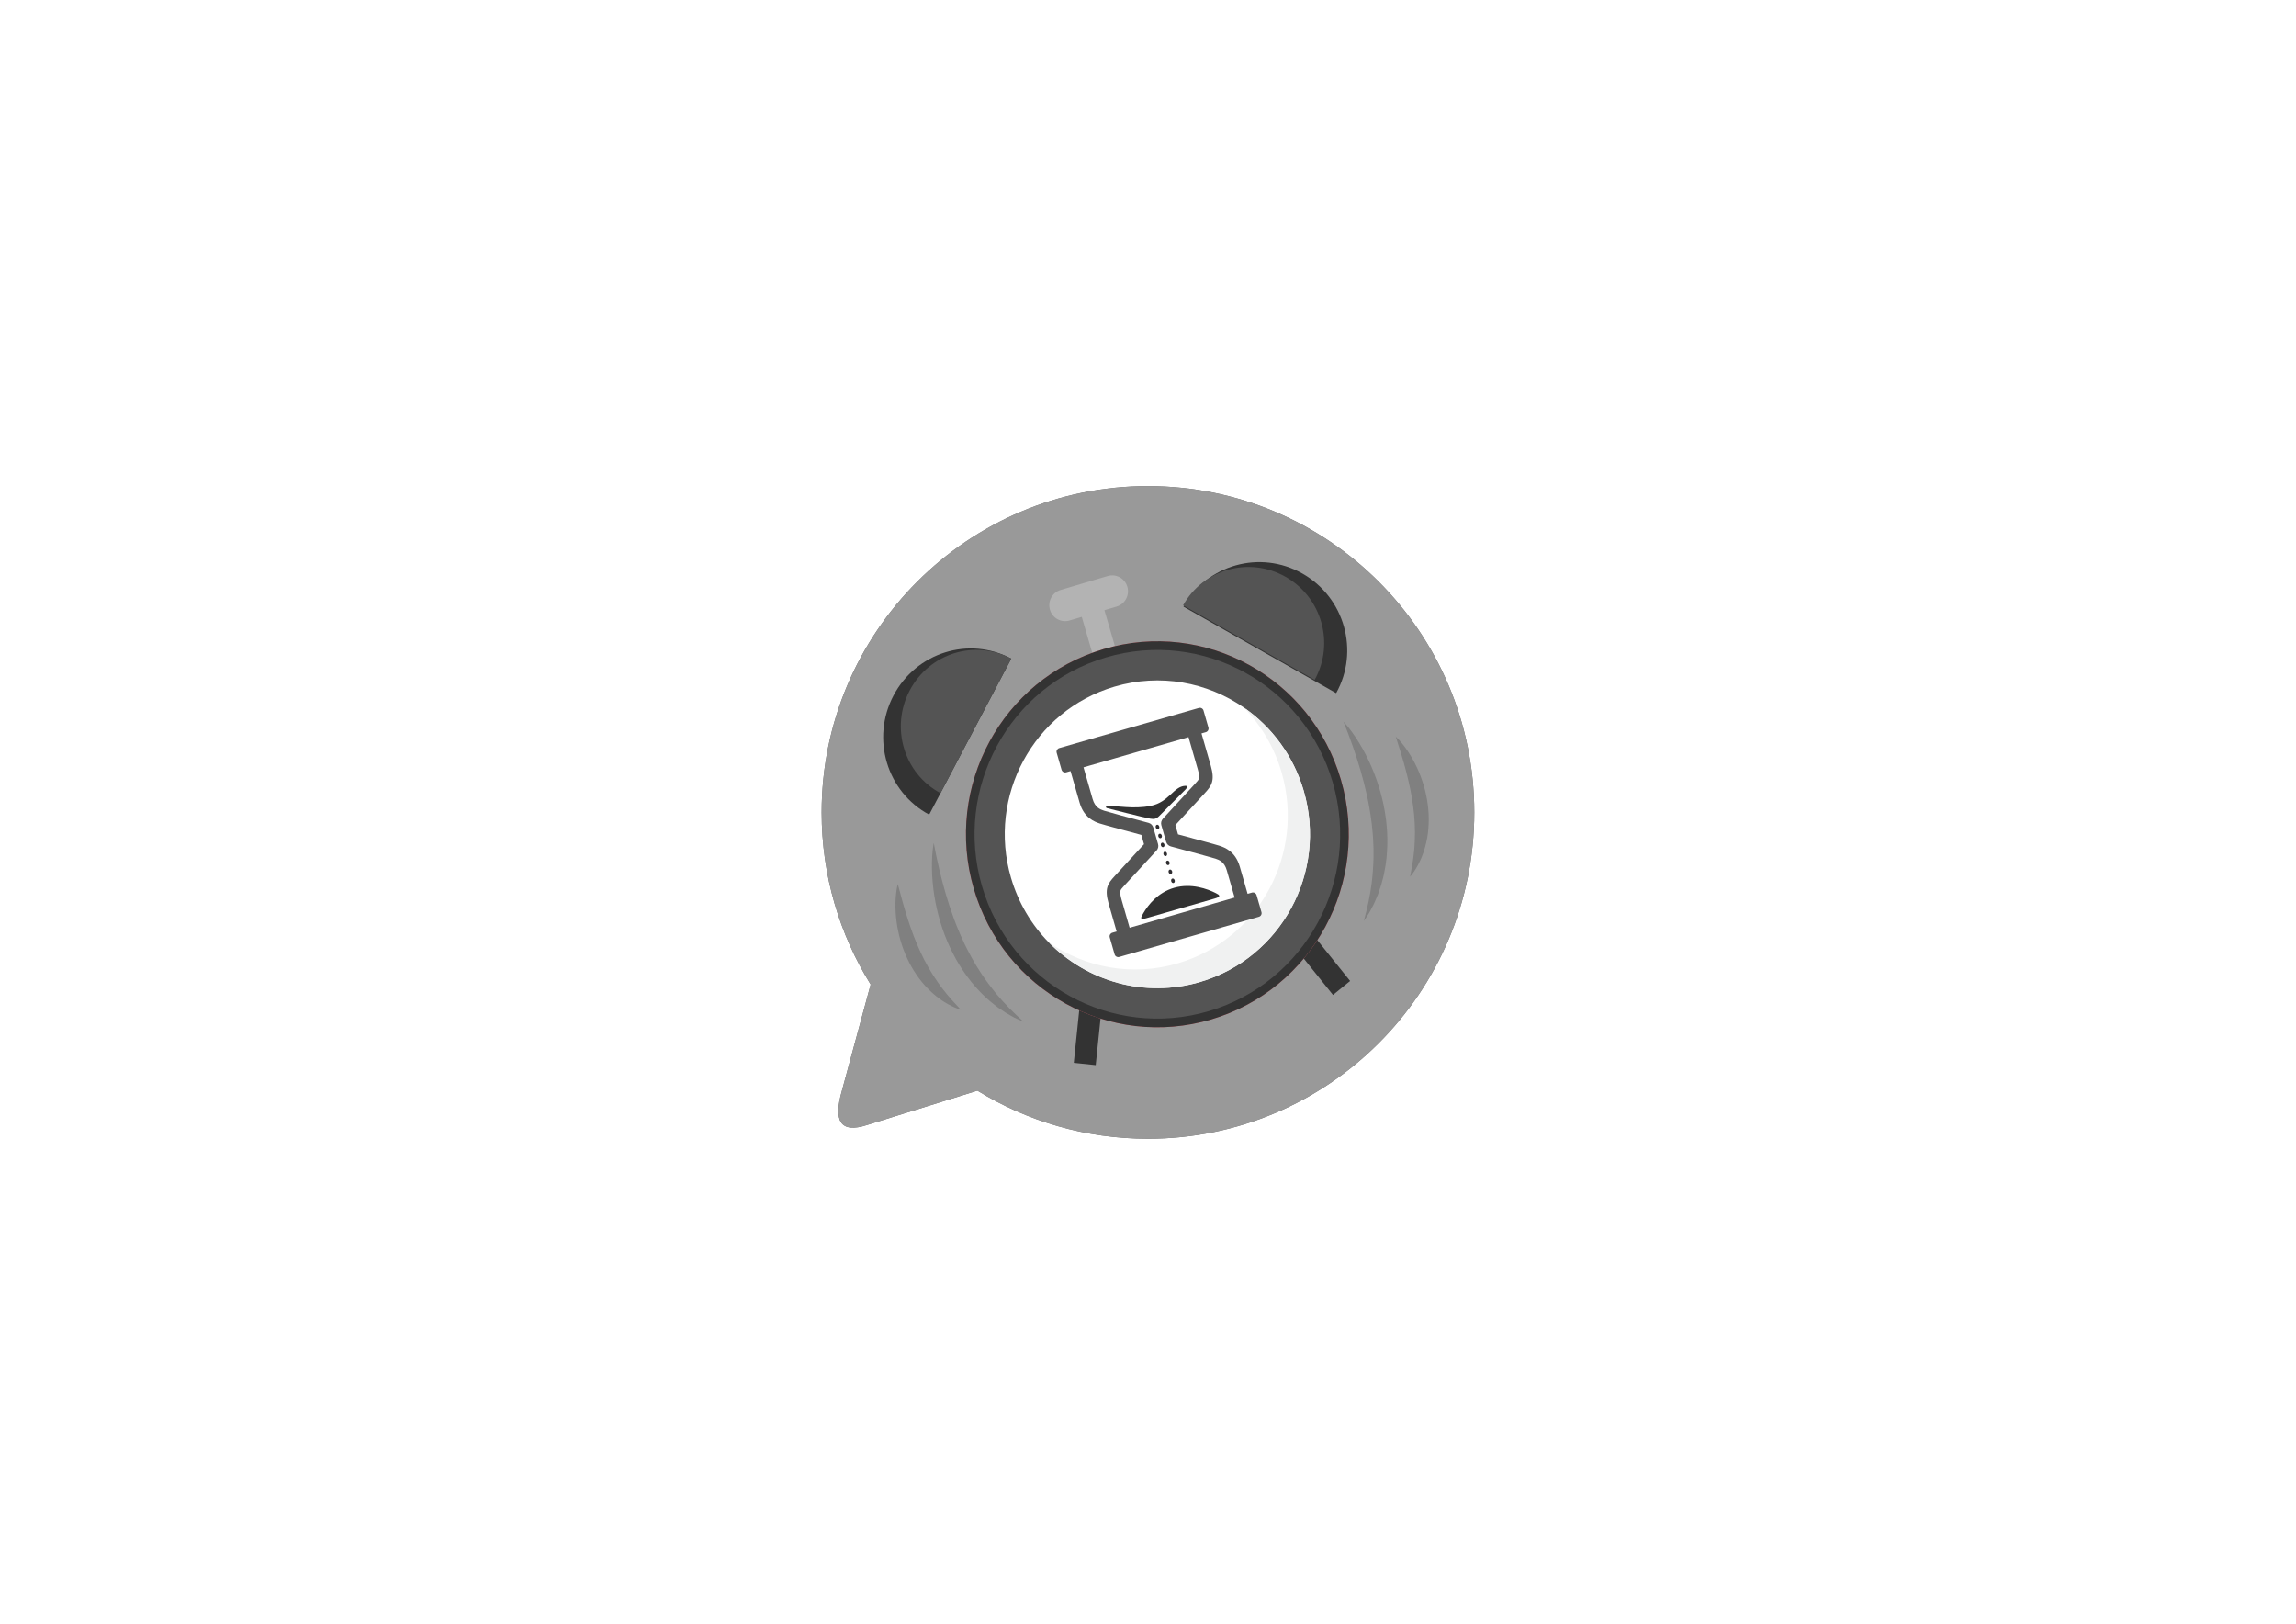 <?xml version="1.0" encoding="UTF-8"?>
<!DOCTYPE svg PUBLIC "-//W3C//DTD SVG 1.1//EN" "http://www.w3.org/Graphics/SVG/1.1/DTD/svg11.dtd">
<!-- Creator: CorelDRAW 2020 (64 Bit) -->
<svg xmlns="http://www.w3.org/2000/svg" xml:space="preserve" width="297mm" height="210mm" version="1.1" style="shape-rendering:geometricPrecision; text-rendering:geometricPrecision; image-rendering:optimizeQuality; fill-rule:evenodd; clip-rule:evenodd"
viewBox="0 0 29700 21000"
 xmlns:xlink="http://www.w3.org/1999/xlink"
 xmlns:xodm="http://www.corel.com/coreldraw/odm/2003">
 <defs>
  <style type="text/css">
   <![CDATA[
    .fil10 {fill:none}
    .fil0 {fill:#666666}
    .fil9 {fill:#2F2D30;fill-rule:nonzero}
    .fil3 {fill:#333333;fill-rule:nonzero}
    .fil6 {fill:#545454;fill-rule:nonzero}
    .fil8 {fill:gray;fill-rule:nonzero}
    .fil1 {fill:#999999;fill-rule:nonzero}
    .fil4 {fill:#B3B3B3;fill-rule:nonzero}
    .fil5 {fill:#D3616A;fill-rule:nonzero}
    .fil7 {fill:#F0F1F1;fill-rule:nonzero}
    .fil2 {fill:white;fill-rule:nonzero}
   ]]>
  </style>
   <clipPath id="id0">
    <path d="M14849.47 6286.13c2331.2,0 4221,1889.8 4221,4221 0,2331.2 -1889.8,4221 -4221,4221 -808.82,0 -1564.46,-227.61 -2206.46,-622.15l-0.07 0.2 -1423.56 442.69c-352.02,116.56 -441.71,-53.06 -328.08,-444.5l371.14 -1371.84c-401.72,-646.14 -633.97,-1408.58 -633.97,-2225.4 0,-2331.2 1889.8,-4221 4221,-4221z"/>
   </clipPath>
 </defs>
 <g id="Camada_x0020_1">
  <path class="fil0" d="M14849.47 6286.13c2331.2,0 4221,1889.8 4221,4221 0,2331.2 -1889.8,4221 -4221,4221 -808.82,0 -1564.46,-227.61 -2206.46,-622.15l-0.07 0.2 -1423.56 442.69c-352.02,116.56 -441.71,-53.06 -328.08,-444.5l371.14 -1371.84c-401.72,-646.14 -633.97,-1408.58 -633.97,-2225.4 0,-2331.2 1889.8,-4221 4221,-4221z"/>
  <g style="clip-path:url(#id0)">
   <g id="_1865132928320">
    <path id="1" class="fil1" d="M22364.07 10548.77c0,4093.05 -3317.39,7411.12 -7409.31,7411.12 -4092.21,0 -7409.3,-3318.07 -7409.3,-7411.12 0,-4093.06 3317.09,-7411.14 7409.3,-7411.14 4091.92,0 7409.31,3318.08 7409.31,7411.14z"/>
    <path class="fil2" d="M21166.6 3627.43c-18.35,-10 -36.53,-19.86 -54.89,-29.63l9.8 -18.42c18.36,9.76 36.72,19.69 55.07,29.74l-9.98 18.31z"/>
    <polygon class="fil3" points="14173.76,13775.42 13890.14,13745.66 14394.55,8862.7 17464.55,12687.19 17242.95,12867.93 14606.74,9583.91 "/>
    <polygon class="fil4" points="14502.03,8632.01 14208.83,8718.75 13972.61,7907.23 14265.65,7820.5 "/>
    <path class="fil4" d="M13581.52 7885.43l0 0c-31.66,-109.06 30.19,-223.44 138.48,-255.46l609.45 -180.4c108.29,-32.01 221.61,30.45 253.59,139.52l0 0c31.66,109.08 -30.2,223.44 -138.48,255.48l-609.62 180.39c-108.29,32.02 -221.77,-30.46 -253.42,-139.53z"/>
    <path class="fil5" d="M17346.36 10087.22c385.09,1322.54 -366.25,2709.37 -1678.02,3097.58 -1311.94,388.18 -2687.51,-369.25 -3072.57,-1691.8 -385.01,-1322.53 366.22,-2709.37 1678.16,-3097.57 1311.77,-388.21 2687.34,369.23 3072.43,1691.79z"/>
    <path class="fil3" d="M17346.36 10087.22c385.09,1322.54 -366.25,2709.37 -1678.02,3097.58 -1311.94,388.18 -2687.51,-369.25 -3072.57,-1691.8 -385.01,-1322.53 366.22,-2709.37 1678.16,-3097.57 1311.77,-388.21 2687.34,369.23 3072.43,1691.79z"/>
    <path class="fil6" d="M17239.7 10118.8c367.72,1263.13 -349.86,2587.64 -1602.7,2958.42 -1253,370.75 -2566.88,-352.68 -2934.5,-1615.8 -367.82,-1263.13 349.76,-2587.66 1602.76,-2958.42 1252.84,-370.75 2566.72,352.66 2934.44,1615.8z"/>
    <path class="fil2" d="M16088.65 9150.19c-472.27,-326.72 -1080.91,-444.58 -1673.48,-269.25 -1045.85,309.49 -1644.79,1415.14 -1337.91,2469.57 95.46,327.39 266.9,611.3 489.32,837.98 494.02,503.32 1239.2,724.19 1960.35,510.79 1046.01,-309.49 1644.91,-1415.14 1337.91,-2469.56 -133.13,-457.11 -414.8,-829.47 -776.19,-1079.53z"/>
    <path class="fil7" d="M16088.65 9150.19c222.42,226.69 394.02,510.61 489.32,838 307,1054.42 -292.06,2160.08 -1337.75,2469.57 -592.57,175.33 -1201.37,57.47 -1673.64,-269.27 494.02,503.32 1239.2,724.19 1960.35,510.79 1046.01,-309.49 1644.91,-1415.14 1337.91,-2469.56 -133.13,-457.11 -414.8,-829.47 -776.19,-1079.53z"/>
    <path class="fil3" d="M17283.86 8964.63c304.24,-545.57 108.61,-1238.3 -436.88,-1547.23 -545.33,-308.97 -1234.01,-117.16 -1538.08,428.41l1974.96 1118.82z"/>
    <path class="fil6" d="M17005.76 8792.73c262.03,-470.08 93.35,-1066.97 -376.65,-1333.18 -470,-266.19 -1063.22,-100.93 -1325.25,369.15l1701.9 964.03z"/>
    <path class="fil3" d="M12019.47 10535.86c-548.3,-293.34 -755,-982.78 -461.82,-1539.91 293.31,-557.12 975.45,-770.97 1523.67,-477.61l-1061.85 2017.52z"/>
    <path class="fil6" d="M12165.79 10257.92c-472.75,-252.92 -651.06,-847.38 -398.25,-1327.76 252.94,-480.37 841.09,-664.75 1313.78,-411.82l-915.53 1739.58z"/>
    <path class="fil8" d="M17378.35 9332.31c39.12,41.66 74.68,86.59 108.12,132.84 33.93,46.12 65.1,94.05 95.13,142.86 59.59,97.85 112.03,200.22 157.97,305.84 45.94,105.61 84.42,214.74 116.08,326.18 7.79,27.92 15.42,55.85 22.08,84.06l19.48 84.89c10.88,57.06 21.59,114.23 29.06,172.01l5.52 43.31c1.79,14.45 2.76,29.03 4.22,43.53 2.27,29.06 5.52,58.02 7.14,87.16l2.93 87.48c0.97,29.16 0.16,58.41 -0.33,87.58 -3.25,116.66 -14.12,233.43 -38.31,347.58l-8.44 42.8c-2.76,14.27 -7.15,28.26 -10.55,42.4 -7.47,28.14 -14.78,56.27 -22.57,84.16 -9.09,27.65 -18.35,55.17 -27.77,82.53l-14.44 40.86 -16.73 40.09c-11.52,26.54 -22.4,53.18 -34.41,79.26 -13.48,25.67 -26.3,51.33 -39.94,76.59 -6.82,12.59 -13.15,25.4 -20.46,37.72l-22.89 36.47c-15.91,23.98 -30.84,48.15 -47.24,71.5 6.5,-28.17 14.12,-55.49 20.78,-82.98l11.04 -40.76 9.42 -41.22c6,-27.51 12.5,-54.59 18.83,-81.65l15.42 -81.97 7.96 -40.61 6 -41.05 12.18 -81.51c5.19,-54.84 13.31,-108.73 15.75,-163.4 4.87,-54.29 5.68,-108.83 7.79,-163.07 0.98,-27.13 -0.49,-54.43 0,-81.51l0 -40.67 -1.79 -40.71c-1.62,-27.12 -1.29,-54.22 -3.4,-81.31l-6.17 -81.18c-1.95,-27.05 -5.36,-54.06 -7.96,-81.06 -1.3,-13.52 -2.43,-27.05 -4.22,-40.52l-5.84 -40.36c-6.01,-54.05 -15.75,-107.65 -24.52,-161.41l-15.1 -80.44 -16.88 -80.18c-23.38,-106.86 -50.98,-213.18 -81.66,-319.14 -61.69,-212.06 -135.89,-421.66 -221.28,-632.99z"/>
    <path class="fil8" d="M18055.01 9526.82c30.36,27.47 57.31,58.12 82.96,89.6 25.82,31.47 49.52,64.46 72.41,98.2 45.13,67.66 84.58,139.2 119.49,213.3 34.25,74.23 63.15,151.3 86.69,230.36 23.54,79.01 40.75,160.21 51.63,242.52 10.88,82.26 15.91,165.67 12.34,249.04 -2.93,83.24 -12.34,166.47 -31.5,247.54 -4.38,20.33 -9.09,40.52 -15.26,60.4 -5.85,19.96 -11.69,39.84 -18.02,59.54 -7.14,19.51 -14.28,38.93 -21.75,58.16l-11.53 28.7 -12.99 28.1c-8.93,18.53 -17.53,37.17 -26.95,55.3 -10.39,17.85 -20.45,35.67 -31.17,53.1 -5.36,8.69 -10.39,17.54 -16.07,26l-17.86 25.02c-12.01,16.46 -24.19,32.81 -37.02,48.51 13.48,-81.12 30.85,-157.39 39.78,-234.98l4.22 -28.62 2.92 -28.88 6.5 -57.14c1.78,-38.41 6.49,-75.93 6.98,-114 3.89,-75.58 2.92,-150.92 -0.49,-225.93 -3.08,-74.99 -10.71,-149.78 -20.62,-224.38 -18.99,-149.4 -51.46,-297.78 -89.94,-446.83 -38.8,-149.39 -84.91,-297.89 -134.75,-452.63z"/>
    <path class="fil8" d="M12078.3 10900.74c41.64,224.22 91.57,440.98 153.21,653.03 31.09,105.87 64.83,210.31 102.52,312.96l28.67 76.71 30.56 75.84c21.39,50.02 41.77,100.49 65.72,149.25l16.94 37.06c5.61,12.37 11.97,24.3 17.96,36.47 12.36,24.12 23.95,48.66 36.8,72.51l38.47 71.62c12.61,23.97 27.51,46.57 40.63,70.31l20.25 35.23 21.91 34.21c14.89,22.55 28.4,46.23 43.67,68.6 30.83,44.51 60.76,89.95 94,132.95 31.34,44.67 67.12,85.53 100.79,128.95l53.9 61.87 27.11 31.31 28.41 29.79 56.99 60.58c19.8,19.34 39.94,38.53 59.74,58.41l29.87 29.62 31.17 28.28c20.46,19.43 41.4,38.29 61.86,58.51 -26.3,-10.75 -51.63,-22.89 -77.93,-34.46l-38.8 -18.21c-12.83,-6.38 -24.84,-13.75 -37.5,-20.59 -25,-13.84 -49.68,-28.37 -74.52,-42.75 -24.19,-15.35 -47.57,-31.89 -71.6,-47.9l-35.55 -24.62 -34.09 -26.51c-22.54,-17.85 -45.09,-36.02 -67.49,-54.34 -21.66,-19.16 -42.8,-38.9 -64.06,-58.55 -10.57,-9.98 -21.79,-19.39 -31.73,-29.9l-30.05 -31.38c-81.51,-82.89 -153.33,-175.22 -218.55,-271.64 -16.04,-24.24 -32.47,-48.42 -47.24,-73.42l-44.46 -75.27c-14.39,-25.32 -26.99,-51.5 -40.63,-77.24 -6.62,-12.96 -13.62,-25.72 -19.87,-38.87l-18.46 -39.49c-24.84,-52.67 -46.48,-106.59 -67.88,-160.55l-29.17 -81.98c-9.42,-27.41 -17.96,-55.09 -26.37,-82.8 -33.23,-110.97 -59.22,-223.83 -77.31,-337.66 -17.95,-113.86 -28.65,-228.6 -30.94,-343.35 -1.02,-57.38 -0.38,-114.72 3.31,-171.94 3.44,-57.17 9.17,-114.33 19.74,-170.65z"/>
    <path class="fil8" d="M11613.3 11433.06c41.15,157.31 81.89,307.41 129.4,454.15 47.63,146.35 99.86,288.88 163.79,424.98 31.72,68.11 65.48,135.21 103.04,199.98 37.31,65.01 76.79,128.92 120.61,190.38 20.75,31.79 44.82,60.85 67.11,92.07l36.04 44.61 17.83 22.71 19.11 21.72c49.05,60.46 104.57,115.16 159.33,176.11 -19.22,-6.22 -38.2,-13.42 -57.18,-20.67l-28.41 -11.32c-9.42,-3.97 -18.2,-8.75 -27.5,-13.12 -18.35,-8.82 -36.3,-18.34 -54.63,-27.72 -17.71,-10.08 -34.78,-21.14 -52.49,-31.79l-25.98 -16.56 -24.97 -17.91c-16.67,-12.09 -33.1,-24.54 -49.53,-37.06 -15.92,-13.1 -31.33,-26.78 -47,-40.36 -15.92,-13.36 -30.7,-27.77 -45.21,-42.48 -59.6,-57.76 -112.2,-122.68 -159.33,-191.04 -47.63,-68.25 -88.14,-141.2 -123.03,-216.37 -70.18,-150.36 -115.13,-310.96 -137.04,-473.22 -10.56,-81.25 -15.66,-162.97 -13.89,-244.52 1.15,-40.8 3.33,-81.49 8.29,-122.03 4.71,-40.49 10.82,-80.92 21.64,-120.54z"/>
    <g>
     <path class="fil6" d="M14960.35 11000.21l-413.5 449.58c-31.74,34.51 -48.55,53.37 -53.72,71.12 -6.23,21.32 -1.12,59.82 15.52,117.73l103.57 360.24 1358.34 -390.5 -101.39 -352.79c-32.03,-111.37 -98.65,-134.14 -147.27,-150.78 -38.03,-12.98 -365.4,-101.37 -576.15,-157.6 -29.62,-7.91 -52.93,-30.8 -61.42,-60.27l-61.66 -214.46c-8.4,-29.29 -0.95,-60.84 19.66,-83.27l412.26 -448.23 1.25 -1.37c31.73,-34.51 48.55,-53.37 53.71,-71.11 6.2,-21.32 1.13,-59.83 -15.52,-117.73l-119.93 -417.19 -1358.37 390.53 117.81 409.73c32,111.36 98.6,134.13 147.25,150.77 37.99,13 365.36,101.36 576.11,157.6 29.63,7.92 52.96,30.77 61.43,60.27l61.66 214.46c8.42,29.29 0.96,60.82 -19.64,83.27zm-736.09 -350.31c-60.28,-20.6 -201.46,-68.89 -258.63,-267.79l-117.81 -409.74 -56.03 16.11c-25.65,7.37 -52.69,-7.58 -60.06,-33.23l-63.21 -219.83c-7.37,-25.66 7.58,-52.67 33.26,-60.04l1806.23 -519.3c25.66,-7.36 52.69,7.58 60.06,33.25l63.21 219.81c7.37,25.64 -7.59,52.68 -33.23,60.05l-56.06 16.12 119.94 417.19c56.62,196.96 9.89,260.31 -77.53,355.38l-380.28 413.5 34.45 119.8c136.18,36.45 492.06,132.01 539.82,148.34 60.28,20.59 201.48,68.86 258.67,267.79l101.43 352.78 56.02 -16.1c25.66,-7.39 52.7,7.58 60.1,33.22l63.17 219.83c7.37,25.65 -7.59,52.66 -33.23,60.05l-1806.27 519.29c-25.64,7.37 -52.67,-7.58 -60.05,-33.25l-63.18 -219.8c-7.4,-25.66 7.57,-52.68 33.23,-60.05l56.03 -16.12 -103.54 -360.25c-56.66,-196.93 -9.94,-260.32 77.51,-355.38l380.23 -413.47 -34.43 -119.83c-136.17,-36.43 -492.04,-132 -539.82,-148.33z"/>
     <path class="fil3" d="M14876.68 10587.69c-79.2,-13.71 -558.36,-136.16 -558.36,-136.16 0,0 -37.8,-17.67 10.57,-23.44 114.62,-13.71 324.22,42.33 559.2,-6.35 234.97,-48.66 292.42,-251.55 443.91,-258.33 33.02,-1.48 37.11,11.75 6.78,43.69 -30.3,31.95 -305.56,308.45 -343.45,346.47 -37.85,38.05 -64.23,43.52 -118.65,34.12z"/>
     <path class="fil3" d="M15726.92 11550.68c48.71,24.38 74.6,44.77 -14.03,70.26 -72.24,20.77 -795.54,228.7 -887.48,255.14 -91.93,26.43 -65.22,-14.95 -33.95,-68.39 60.43,-103.21 185.01,-264.86 396.29,-325.61 221.26,-63.59 430.66,14.24 539.17,68.6z"/>
     <path class="fil9" d="M14964.63 10667.1c12.42,-3.57 26.15,6.39 30.72,22.21 4.55,15.84 -1.79,31.58 -14.21,35.15 -12.4,3.57 -26.14,-6.4 -30.71,-22.23 -4.53,-15.84 1.82,-31.57 14.2,-35.13z"/>
     <path class="fil9" d="M14997.97 10783c12.41,-3.57 26.14,6.41 30.7,22.24 4.56,15.85 -1.8,31.55 -14.2,35.12 -12.39,3.58 -26.16,-6.38 -30.68,-22.22 -4.57,-15.85 1.79,-31.57 14.18,-35.14z"/>
     <path class="fil9" d="M15047.81 10956.29c-12.4,3.57 -26.15,-6.4 -30.72,-22.22 -4.54,-15.86 1.8,-31.6 14.22,-35.15 12.4,-3.58 26.1,6.39 30.66,22.23 4.58,15.83 -1.77,31.57 -14.16,35.14z"/>
     <path class="fil9" d="M15081.09 11072.19c-12.36,3.57 -26.11,-6.37 -30.66,-22.22 -4.57,-15.84 1.79,-31.58 14.17,-35.15 12.44,-3.57 26.15,6.4 30.73,22.24 4.53,15.85 -1.8,31.58 -14.24,35.13z"/>
     <path class="fil9" d="M15114.44 11188.11c-12.4,3.55 -26.14,-6.39 -30.68,-22.22 -4.56,-15.85 1.8,-31.58 14.17,-35.14 12.41,-3.57 26.15,6.39 30.7,22.23 4.59,15.84 -1.77,31.56 -14.19,35.13z"/>
     <path class="fil9" d="M15147.78 11304.03c-12.4,3.56 -26.16,-6.4 -30.7,-22.24 -4.55,-15.85 1.78,-31.57 14.19,-35.14 12.41,-3.56 26.13,6.39 30.69,22.23 4.53,15.85 -1.8,31.58 -14.18,35.15z"/>
     <path class="fil9" d="M15181.08 11419.94c-12.38,3.57 -26.14,-6.39 -30.69,-22.23 -4.55,-15.85 1.81,-31.57 14.21,-35.14 12.4,-3.57 26.12,6.39 30.7,22.22 4.54,15.85 -1.8,31.58 -14.22,35.15z"/>
    </g>
   </g>
  </g>
  <path class="fil10" d="M14849.47 6286.13c2331.2,0 4221,1889.8 4221,4221 0,2331.2 -1889.8,4221 -4221,4221 -808.82,0 -1564.46,-227.61 -2206.46,-622.15l-0.07 0.2 -1423.56 442.69c-352.02,116.56 -441.71,-53.06 -328.08,-444.5l371.14 -1371.84c-401.72,-646.14 -633.97,-1408.58 -633.97,-2225.4 0,-2331.2 1889.8,-4221 4221,-4221z"/>
 </g>
</svg>
